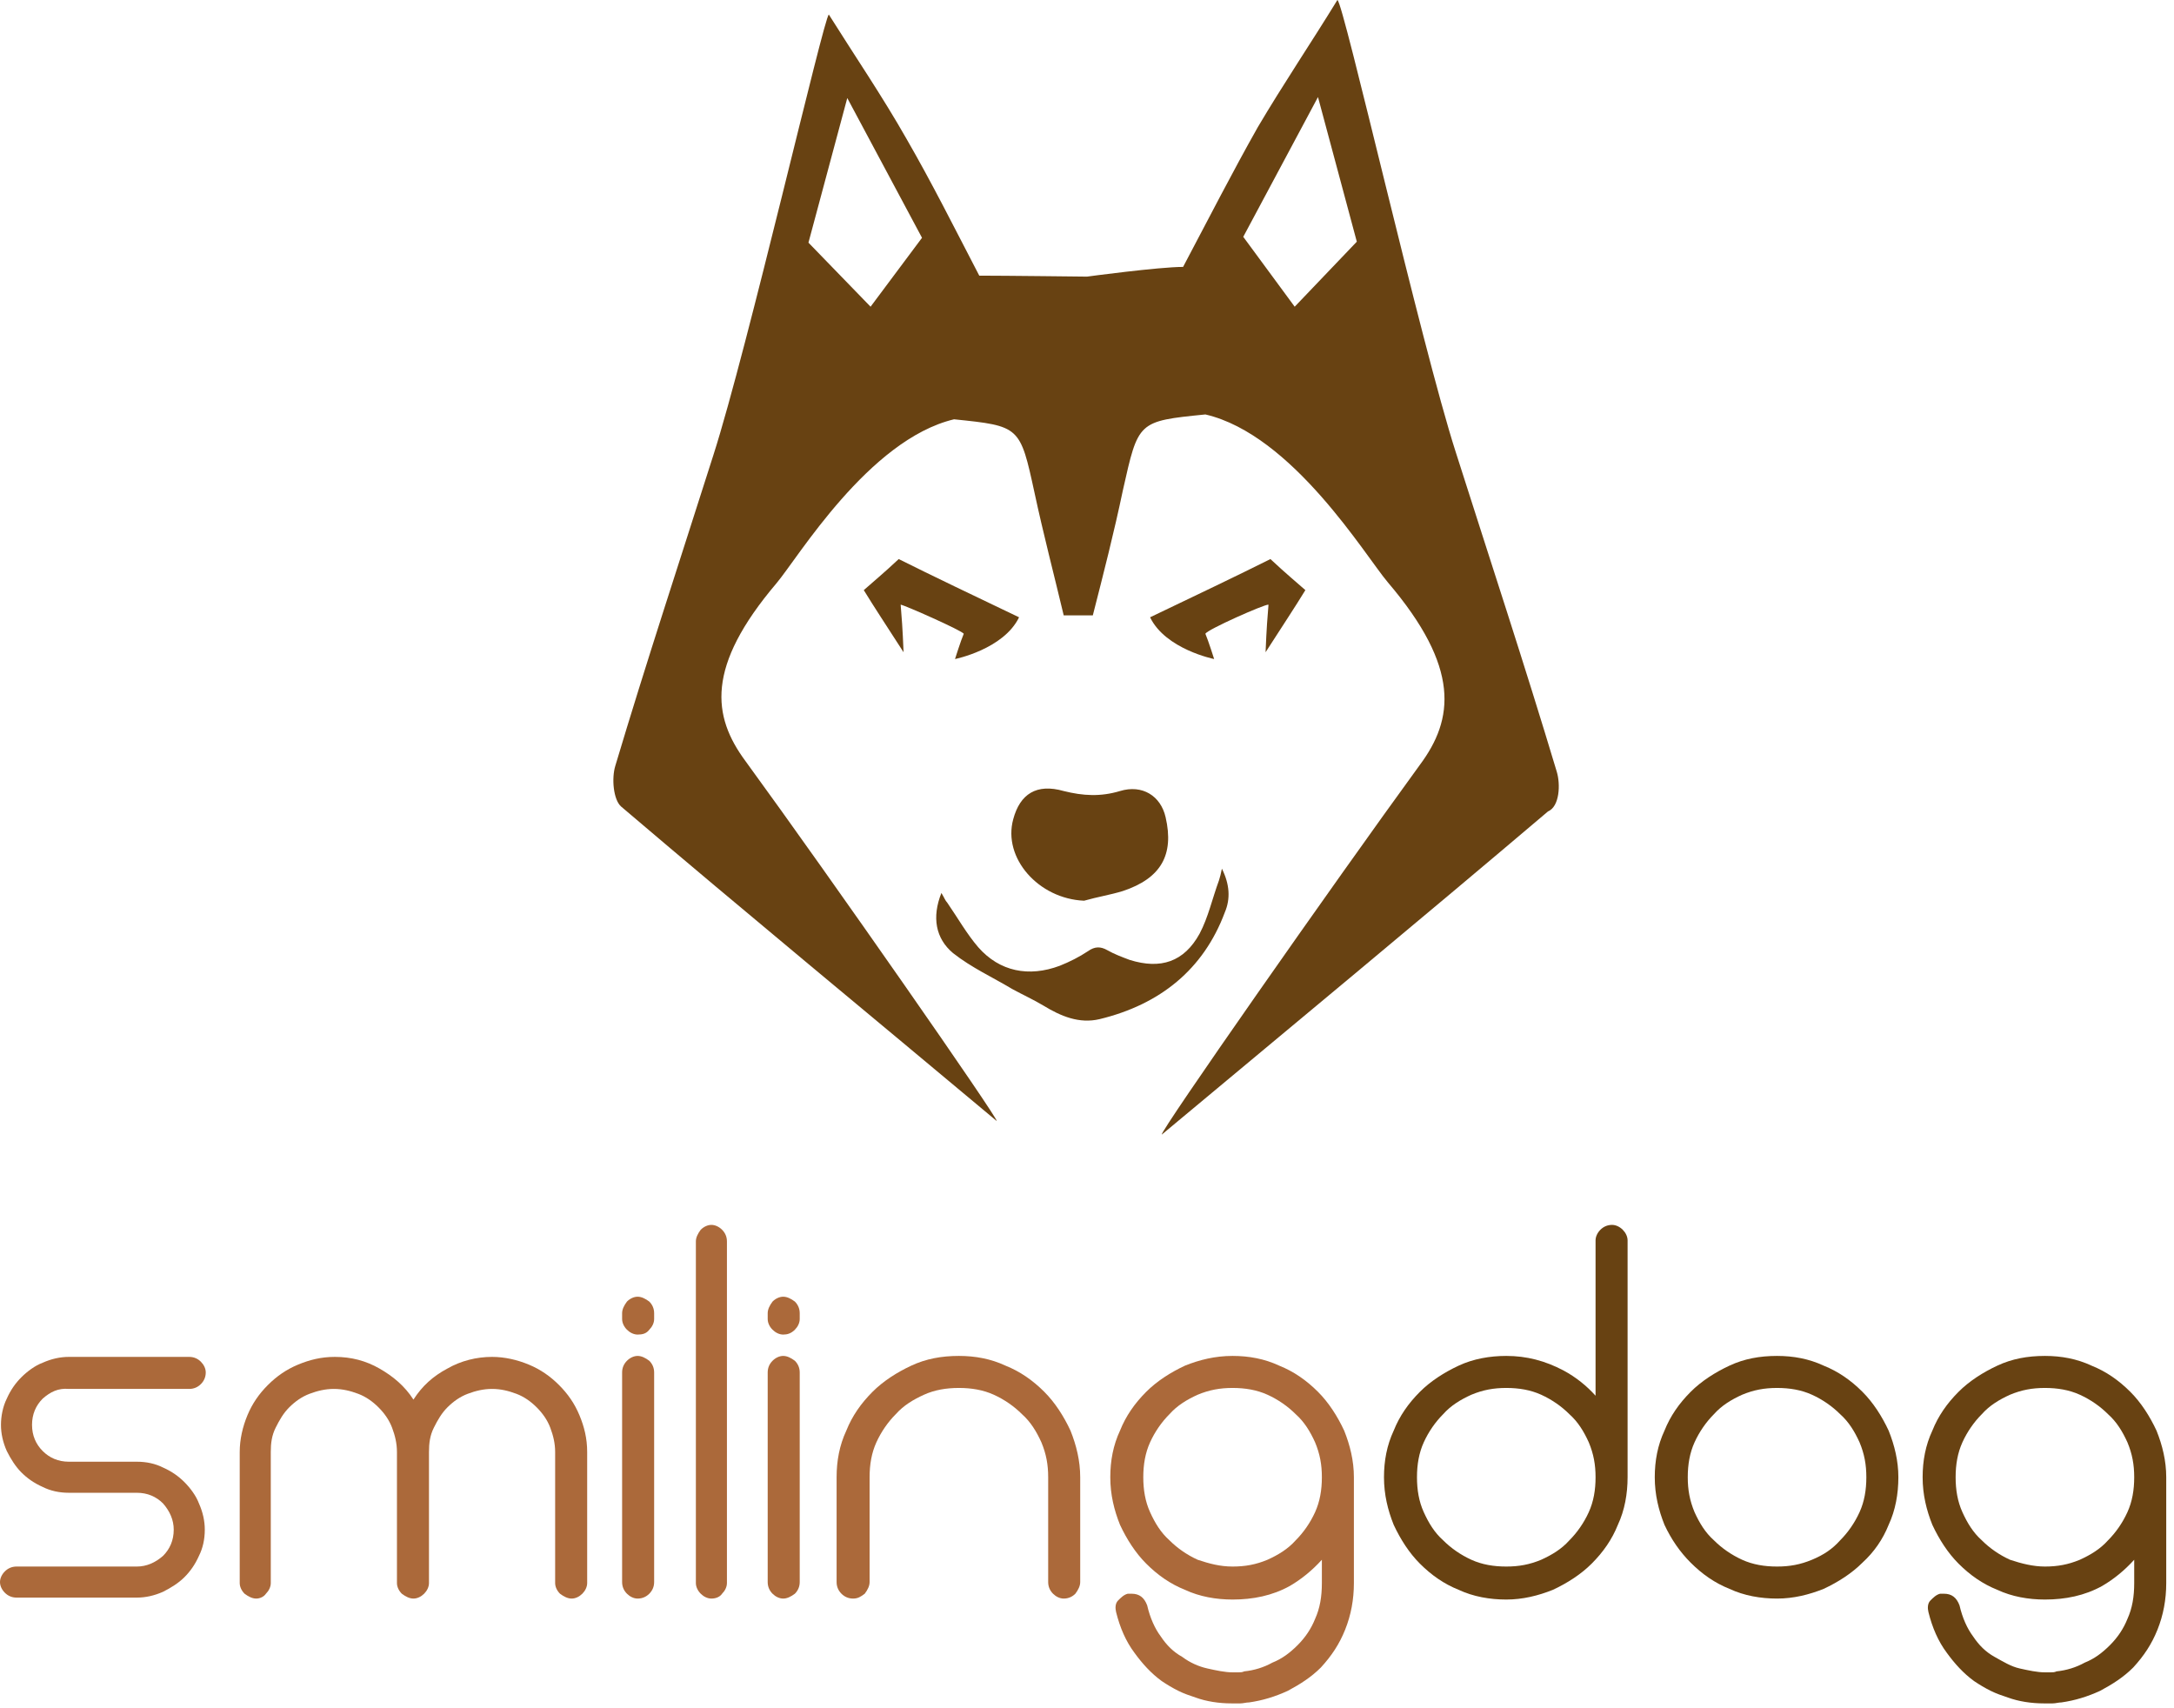 <svg width="224" height="176" viewBox="0 0 224 176" fill="none" xmlns="http://www.w3.org/2000/svg">
<path d="M4.4 144.1C3.7 144.8 3.3 145.7 3.3 146.8C3.3 147.9 3.7 148.8 4.4 149.5C5.1 150.2 6 150.6 7.1 150.6H14.1C15.1 150.6 16 150.8 16.8 151.2C17.7 151.6 18.4 152.1 19 152.7C19.6 153.3 20.2 154.1 20.5 154.9C20.9 155.8 21.1 156.7 21.1 157.6C21.1 158.6 20.9 159.5 20.5 160.3C20.1 161.2 19.6 161.9 19 162.5C18.4 163.1 17.6 163.6 16.8 164C15.9 164.4 15 164.6 14.1 164.6H1.7C1.2 164.6 0.8 164.4 0.5 164.1C0.2 163.8 0 163.4 0 163C0 162.6 0.2 162.2 0.5 161.9C0.8 161.6 1.2 161.4 1.7 161.4H14.1C15.1 161.4 16 161 16.8 160.3C17.5 159.6 17.9 158.7 17.9 157.6C17.9 156.6 17.5 155.7 16.8 154.9C16.1 154.2 15.2 153.8 14.1 153.8H7.1C6.1 153.8 5.2 153.6 4.4 153.2C3.5 152.8 2.8 152.3 2.2 151.7C1.6 151.1 1.1 150.3 0.7 149.5C0.3 148.6 0.1 147.7 0.1 146.8C0.1 145.9 0.3 144.9 0.7 144.1C1.1 143.2 1.6 142.5 2.2 141.9C2.8 141.3 3.6 140.7 4.4 140.4C5.3 140 6.2 139.8 7.1 139.8H19.5C20 139.8 20.4 140 20.7 140.3C21 140.6 21.2 141 21.2 141.4C21.2 141.9 21 142.3 20.7 142.6C20.4 142.9 20 143.1 19.5 143.1H7.1C6 143 5.2 143.4 4.4 144.1Z" fill="#AB693A"/>
<path d="M26.4 164.7C26 164.7 25.6 164.5 25.2 164.2C24.9 163.9 24.7 163.5 24.7 163.1V149.6C24.7 148.3 25 147 25.5 145.8C26 144.6 26.7 143.6 27.6 142.7C28.5 141.8 29.5 141.1 30.7 140.6C31.9 140.1 33.1 139.8 34.5 139.8C36.2 139.8 37.7 140.2 39.1 141C40.5 141.8 41.7 142.8 42.6 144.2C43.5 142.8 44.6 141.8 46.1 141C47.5 140.2 49.1 139.8 50.7 139.8C52 139.8 53.3 140.1 54.5 140.6C55.7 141.1 56.7 141.8 57.6 142.7C58.5 143.6 59.2 144.6 59.7 145.8C60.2 147 60.5 148.2 60.5 149.6V163.1C60.5 163.5 60.3 163.9 60 164.2C59.7 164.5 59.3 164.7 58.9 164.7C58.5 164.7 58.1 164.5 57.7 164.2C57.4 163.9 57.2 163.5 57.2 163.1V149.6C57.2 148.7 57 147.9 56.7 147.1C56.4 146.3 55.9 145.6 55.3 145C54.7 144.4 54 143.9 53.2 143.6C52.4 143.3 51.6 143.1 50.7 143.1C49.8 143.1 49 143.3 48.2 143.6C47.4 143.9 46.7 144.4 46.1 145C45.5 145.6 45.1 146.3 44.7 147.1C44.3 147.9 44.2 148.7 44.2 149.6V163.1C44.2 163.5 44 163.9 43.7 164.2C43.4 164.5 43 164.7 42.6 164.7C42.2 164.7 41.8 164.5 41.4 164.2C41.1 163.9 40.9 163.5 40.9 163.1V149.6C40.9 148.7 40.7 147.9 40.4 147.1C40.1 146.3 39.6 145.6 39 145C38.4 144.4 37.7 143.9 36.9 143.6C36.1 143.3 35.3 143.1 34.4 143.1C33.5 143.1 32.7 143.3 31.9 143.6C31.1 143.9 30.4 144.4 29.8 145C29.2 145.6 28.8 146.3 28.4 147.1C28 147.9 27.9 148.7 27.9 149.6V163.1C27.9 163.5 27.7 163.9 27.4 164.2C27.2 164.5 26.8 164.7 26.4 164.7Z" fill="#AB693A"/>
<path d="M65.7 137.5C65.3 137.5 64.9 137.3 64.6 137C64.3 136.7 64.1 136.3 64.1 135.9V135.3C64.1 134.9 64.3 134.5 64.6 134.1C64.9 133.8 65.3 133.6 65.7 133.6C66.1 133.6 66.5 133.8 66.9 134.1C67.2 134.4 67.4 134.8 67.4 135.3V135.9C67.4 136.3 67.2 136.7 66.9 137C66.6 137.4 66.2 137.5 65.7 137.5ZM65.7 164.7C65.3 164.7 64.9 164.5 64.6 164.2C64.3 163.9 64.1 163.5 64.1 163V141.4C64.1 140.9 64.3 140.5 64.6 140.2C64.9 139.9 65.3 139.7 65.7 139.7C66.1 139.7 66.5 139.9 66.9 140.2C67.2 140.5 67.4 140.9 67.4 141.4V163C67.4 163.5 67.2 163.9 66.9 164.2C66.6 164.5 66.2 164.7 65.7 164.7Z" fill="#AB693A"/>
<path d="M73.3 164.7C72.9 164.7 72.5 164.5 72.2 164.2C71.9 163.9 71.7 163.5 71.7 163.1V127.9C71.7 127.5 71.9 127.1 72.2 126.7C72.5 126.4 72.9 126.2 73.3 126.2C73.7 126.2 74.1 126.4 74.4 126.7C74.7 127 74.9 127.4 74.9 127.9V163.1C74.9 163.5 74.7 163.9 74.4 164.2C74.2 164.5 73.8 164.7 73.3 164.7Z" fill="#AB693A"/>
<path d="M80.7 137.5C80.3 137.5 79.9 137.3 79.6 137C79.3 136.7 79.1 136.3 79.1 135.9V135.3C79.1 134.9 79.3 134.5 79.6 134.1C79.9 133.8 80.3 133.6 80.7 133.6C81.1 133.6 81.5 133.8 81.9 134.1C82.2 134.4 82.4 134.8 82.4 135.3V135.9C82.4 136.3 82.2 136.7 81.9 137C81.5 137.4 81.1 137.5 80.7 137.5ZM80.7 164.7C80.3 164.7 79.9 164.5 79.6 164.2C79.3 163.9 79.1 163.5 79.1 163V141.4C79.1 140.9 79.3 140.5 79.6 140.2C79.9 139.9 80.3 139.7 80.7 139.7C81.1 139.7 81.5 139.9 81.9 140.2C82.2 140.5 82.4 140.9 82.4 141.4V163C82.4 163.5 82.2 163.9 81.9 164.2C81.5 164.5 81.1 164.7 80.7 164.7Z" fill="#AB693A"/>
<path d="M87.9 164.7C87.4 164.7 87 164.5 86.7 164.2C86.4 163.9 86.2 163.5 86.2 163V152.2C86.2 150.5 86.5 148.9 87.2 147.4C87.8 145.9 88.7 144.6 89.9 143.4C91 142.3 92.4 141.4 93.9 140.7C95.4 140 97 139.7 98.8 139.7C100.5 139.7 102.1 140 103.6 140.7C105.1 141.3 106.4 142.2 107.6 143.4C108.7 144.5 109.6 145.9 110.3 147.4C110.9 148.9 111.3 150.5 111.3 152.2V163C111.3 163.4 111.1 163.8 110.8 164.2C110.5 164.5 110.1 164.7 109.6 164.7C109.2 164.7 108.8 164.5 108.5 164.2C108.2 163.9 108 163.5 108 163V152.2C108 150.9 107.8 149.8 107.3 148.6C106.8 147.5 106.2 146.5 105.3 145.7C104.5 144.9 103.5 144.2 102.4 143.7C101.3 143.2 100.1 143 98.8 143C97.5 143 96.3 143.2 95.2 143.7C94.1 144.2 93.1 144.8 92.3 145.7C91.5 146.5 90.8 147.5 90.3 148.6C89.8 149.7 89.6 150.9 89.6 152.2V163C89.6 163.4 89.4 163.8 89.1 164.2C88.7 164.5 88.4 164.7 87.9 164.7Z" fill="#AB693A"/>
<path d="M139.5 163.1C139.5 164.8 139.2 166.4 138.6 167.9C138 169.4 137.2 170.6 136.1 171.8C135.1 172.8 134 173.5 132.7 174.2C131.4 174.8 130.1 175.2 128.7 175.4C128.4 175.4 128.1 175.5 127.8 175.5C127.5 175.5 127.2 175.5 126.9 175.5C125.6 175.5 124.3 175.3 123.2 174.9C122.6 174.7 122 174.5 121.4 174.2C120.8 173.9 120.3 173.6 119.7 173.2C118.6 172.4 117.7 171.4 116.9 170.3C116 169.1 115.4 167.7 115 166.1C114.9 165.7 114.9 165.2 115.2 164.9C115.5 164.6 115.8 164.3 116.2 164.2C116.3 164.2 116.3 164.2 116.4 164.2C116.5 164.2 116.5 164.2 116.6 164.2C117.4 164.2 117.9 164.6 118.2 165.4C118.5 166.7 119 167.8 119.6 168.6C120.2 169.5 120.9 170.2 121.8 170.7C122.6 171.3 123.5 171.7 124.4 171.9C125.3 172.1 126.2 172.3 127 172.3C127.2 172.3 127.4 172.3 127.6 172.3C127.8 172.3 128 172.3 128.2 172.2C129.2 172.1 130.2 171.8 131.1 171.3C132.1 170.9 132.9 170.3 133.7 169.5C134.5 168.7 135.1 167.8 135.5 166.8C136 165.7 136.2 164.5 136.2 163.1V160.7C135.2 161.8 134.1 162.7 132.9 163.4C131.1 164.4 129.1 164.8 127 164.8C125.3 164.8 123.6 164.5 122.1 163.8C120.6 163.2 119.3 162.3 118.1 161.1C117 160 116.1 158.6 115.4 157.1C114.8 155.6 114.4 154 114.4 152.2C114.4 150.5 114.7 148.9 115.4 147.4C116 145.9 116.9 144.6 118.1 143.4C119.2 142.3 120.6 141.4 122.1 140.7C123.6 140.1 125.2 139.7 127 139.7C128.7 139.7 130.3 140 131.8 140.7C133.3 141.3 134.6 142.2 135.8 143.4C136.9 144.5 137.8 145.9 138.5 147.4C139.1 148.9 139.5 150.5 139.5 152.2V163.1V163.1ZM127 161.4C128.3 161.4 129.4 161.2 130.6 160.7C131.7 160.2 132.7 159.6 133.5 158.7C134.3 157.9 135 156.9 135.5 155.8C136 154.7 136.2 153.5 136.2 152.2C136.2 150.9 136 149.8 135.5 148.6C135 147.5 134.4 146.5 133.5 145.7C132.7 144.9 131.7 144.2 130.6 143.7C129.5 143.2 128.3 143 127 143C125.7 143 124.6 143.2 123.4 143.7C122.3 144.2 121.3 144.8 120.5 145.7C119.7 146.5 119 147.5 118.5 148.6C118 149.7 117.8 150.9 117.8 152.2C117.8 153.5 118 154.7 118.5 155.8C119 156.9 119.6 157.9 120.5 158.7C121.3 159.5 122.3 160.2 123.4 160.7C124.6 161.1 125.7 161.4 127 161.4Z" fill="#AB693A"/>
<path d="M155.2 139.7C157.3 139.7 159.2 140.2 161.1 141.2C162.4 141.9 163.5 142.8 164.4 143.8V127.8C164.4 127.4 164.6 127 164.9 126.7C165.2 126.4 165.6 126.2 166.1 126.2C166.5 126.2 166.9 126.4 167.2 126.7C167.5 127 167.7 127.4 167.7 127.8V152.2C167.7 153.9 167.4 155.6 166.7 157.1C166.1 158.6 165.2 159.9 164 161.1C162.9 162.2 161.5 163.1 160 163.8C158.5 164.4 156.9 164.8 155.2 164.8C153.5 164.8 151.8 164.5 150.3 163.8C148.8 163.2 147.5 162.3 146.3 161.1C145.2 160 144.3 158.6 143.6 157.1C143 155.6 142.6 154 142.6 152.2C142.6 150.5 142.9 148.9 143.6 147.4C144.2 145.9 145.1 144.6 146.3 143.4C147.4 142.3 148.8 141.4 150.3 140.7C151.8 140 153.5 139.7 155.2 139.7ZM164.4 152.2C164.4 150.9 164.2 149.8 163.7 148.6C163.2 147.5 162.6 146.5 161.7 145.7C160.9 144.9 159.9 144.2 158.8 143.7C157.7 143.2 156.5 143 155.2 143C153.9 143 152.8 143.2 151.6 143.7C150.5 144.2 149.5 144.8 148.7 145.7C147.9 146.5 147.2 147.5 146.7 148.6C146.2 149.7 146 150.9 146 152.2C146 153.5 146.2 154.7 146.7 155.8C147.2 156.9 147.8 157.9 148.7 158.7C149.5 159.5 150.5 160.2 151.6 160.7C152.7 161.2 153.9 161.4 155.2 161.4C156.5 161.4 157.6 161.2 158.8 160.7C159.9 160.2 160.9 159.6 161.7 158.7C162.5 157.9 163.2 156.9 163.7 155.8C164.2 154.7 164.4 153.5 164.4 152.2Z" fill="#684212"/>
<path d="M183.1 164.7C181.4 164.7 179.7 164.4 178.2 163.7C176.7 163.1 175.4 162.2 174.2 161C173.1 159.9 172.2 158.6 171.5 157.1C170.9 155.6 170.5 154 170.5 152.2C170.5 150.5 170.8 148.9 171.5 147.4C172.1 145.9 173 144.6 174.2 143.4C175.3 142.3 176.7 141.4 178.2 140.7C179.7 140 181.3 139.7 183.1 139.7C184.8 139.7 186.4 140 187.9 140.7C189.4 141.3 190.7 142.2 191.9 143.4C193 144.5 193.9 145.9 194.6 147.4C195.2 148.9 195.6 150.5 195.6 152.2C195.6 153.9 195.3 155.6 194.6 157.1C194 158.6 193.1 159.9 191.9 161C190.8 162.1 189.4 163 187.9 163.7C186.4 164.3 184.8 164.7 183.1 164.7ZM183.1 143C181.8 143 180.7 143.2 179.5 143.7C178.4 144.2 177.4 144.8 176.6 145.7C175.8 146.5 175.1 147.5 174.6 148.6C174.1 149.7 173.9 150.9 173.9 152.2C173.9 153.5 174.1 154.6 174.6 155.8C175.1 156.9 175.7 157.9 176.6 158.7C177.4 159.5 178.4 160.2 179.5 160.7C180.6 161.2 181.8 161.4 183.1 161.4C184.4 161.4 185.5 161.2 186.7 160.7C187.9 160.2 188.8 159.6 189.6 158.7C190.4 157.9 191.1 156.9 191.6 155.8C192.1 154.7 192.3 153.5 192.3 152.2C192.3 150.9 192.1 149.8 191.6 148.6C191.1 147.5 190.5 146.5 189.6 145.7C188.8 144.9 187.8 144.2 186.7 143.7C185.6 143.2 184.4 143 183.1 143Z" fill="#684212"/>
<path d="M223.2 163.1C223.2 164.8 222.9 166.4 222.3 167.9C221.7 169.4 220.9 170.6 219.8 171.8C218.8 172.8 217.7 173.5 216.4 174.2C215.1 174.8 213.8 175.2 212.4 175.4C212.1 175.4 211.8 175.5 211.5 175.5C211.2 175.5 210.9 175.5 210.6 175.5C209.3 175.5 208 175.3 206.9 174.9C206.3 174.7 205.7 174.5 205.1 174.2C204.5 173.9 204 173.6 203.4 173.2C202.3 172.4 201.4 171.4 200.6 170.3C199.7 169.1 199.1 167.7 198.7 166.1C198.6 165.7 198.6 165.2 198.9 164.9C199.2 164.6 199.5 164.3 199.9 164.2C200 164.2 200 164.2 200.1 164.2C200.2 164.2 200.2 164.2 200.3 164.2C201.1 164.2 201.6 164.6 201.9 165.4C202.2 166.7 202.7 167.8 203.3 168.6C203.9 169.5 204.6 170.2 205.5 170.7C206.4 171.2 207.2 171.7 208.1 171.9C209 172.1 209.9 172.3 210.7 172.3C210.9 172.3 211.1 172.3 211.3 172.3C211.5 172.3 211.7 172.3 211.9 172.2C212.9 172.1 213.9 171.8 214.8 171.3C215.8 170.9 216.6 170.3 217.4 169.5C218.2 168.7 218.8 167.8 219.2 166.8C219.7 165.7 219.9 164.5 219.9 163.1V160.7C218.9 161.8 217.8 162.7 216.6 163.4C214.8 164.4 212.8 164.8 210.7 164.8C209 164.8 207.3 164.5 205.8 163.8C204.3 163.2 203 162.3 201.8 161.1C200.7 160 199.8 158.6 199.1 157.1C198.5 155.6 198.1 154 198.1 152.2C198.1 150.5 198.4 148.9 199.1 147.4C199.7 145.9 200.6 144.6 201.8 143.4C202.9 142.3 204.3 141.4 205.8 140.7C207.3 140 208.9 139.7 210.7 139.7C212.4 139.7 214 140 215.5 140.7C217 141.3 218.3 142.2 219.5 143.4C220.6 144.5 221.5 145.9 222.2 147.4C222.8 148.9 223.2 150.5 223.2 152.2V163.1V163.1ZM210.7 161.4C212 161.4 213.1 161.2 214.3 160.7C215.4 160.2 216.4 159.6 217.2 158.7C218 157.9 218.7 156.9 219.2 155.8C219.7 154.7 219.9 153.5 219.9 152.2C219.9 150.9 219.7 149.8 219.2 148.6C218.7 147.5 218.1 146.5 217.2 145.7C216.4 144.9 215.4 144.2 214.3 143.7C213.2 143.2 212 143 210.7 143C209.4 143 208.3 143.2 207.1 143.7C206 144.2 205 144.8 204.2 145.7C203.4 146.5 202.7 147.5 202.2 148.6C201.7 149.7 201.5 150.9 201.5 152.2C201.5 153.5 201.7 154.7 202.2 155.8C202.7 156.9 203.3 157.9 204.2 158.7C205 159.5 206 160.2 207.1 160.7C208.3 161.1 209.5 161.4 210.7 161.4Z" fill="#684212"/>
<path d="M92.8 62.3C92.9 63.5 93 64.7 93.1 67.2C91.3 64.4 90.1 62.6 89 60.8C89.9 60 91 59.1 92.6 57.6C96 59.3 100.4 61.4 105 63.6C103.4 66.9 98.4 67.9 98.4 67.9C98.4 67.9 99 66 99.3 65.3C99.2 65 93.1 62.3 92.8 62.3Z" fill="#684212"/>
<path d="M130.7 62.3C130.6 63.5 130.5 64.7 130.4 67.2C132.2 64.4 133.4 62.6 134.5 60.8C133.6 60 132.5 59.1 130.9 57.6C127.5 59.3 123.1 61.4 118.5 63.6C120.1 66.9 125.1 67.9 125.1 67.9C125.1 67.9 124.5 66 124.2 65.3C124.3 64.9 130.4 62.2 130.7 62.3Z" fill="#684212"/>
<path d="M160.4 79.5C157.1 68.5 153.5 57.6 150 46.6C146.4 35.4 138.4 0.1 137.8 0C135.1 4.4 132.2 8.7 129.6 13.1C127 17.7 124.6 22.4 121.9 27.5C119.4 27.5 112 28.5 112 28.5C112 28.5 103.4 28.4 100.9 28.4C98.3 23.4 96 18.8 93.4 14.3C90.9 9.9 88.1 5.8 85.4 1.5C84.9 1.7 77 36 73.5 46.9C70.1 57.6 66.6 68.2 63.4 78.9C63 80.2 63.2 82.4 64 83.1C76.8 94 89.8 104.7 102.7 115.5C102.9 115.3 85.7 90.6 76.8 78.4C73.4 73.8 72.7 68.7 80 60.1C82.2 57.5 89.5 45.3 98.3 43.2C105.1 43.9 105.1 43.9 106.6 50.8C107.5 55 108.6 59.2 109.6 63.4H112.6C113.7 59.1 114.8 54.8 115.7 50.5C117.3 43.4 117.2 43.4 124.2 42.7C133.2 44.8 140.7 57.3 143 60C150.5 68.8 149.8 74.1 146.3 78.8C137.2 91.3 119.5 116.6 119.7 116.9C133 105.8 146.3 94.8 159.5 83.6C160.7 83.1 160.8 80.8 160.4 79.5ZM89.7 31.6L83.3 25L87.3 10.1L95 24.5L89.7 31.6ZM133.4 31.6L128.1 24.4L135.8 10L139.8 24.9L133.4 31.6Z" fill="#684212"/>
<path d="M111.7 92.8C107 92.6 103.3 88.4 104.4 84.4C105.1 81.8 106.8 80.7 109.6 81.5C111.6 82 113.4 82.1 115.4 81.5C117.7 80.8 119.6 82 120.1 84.2C121 88.1 119.6 90.5 115.7 91.8C114.4 92.2 113.1 92.4 111.7 92.8Z" fill="#684212"/>
<path d="M97 92C97.3 92.5 97.4 92.8 97.6 93C98.7 94.6 99.6 96.2 100.8 97.6C103 100.1 106 100.7 109.2 99.5C110.2 99.1 111.2 98.6 112.1 98C112.8 97.5 113.4 97.5 114.1 97.9C114.8 98.3 115.6 98.6 116.4 98.9C119.6 99.9 122 99.1 123.6 96.2C124.5 94.5 124.9 92.6 125.6 90.7C125.7 90.4 125.8 90 125.9 89.5C126.7 91.1 126.8 92.6 126.2 94C124 99.9 119.5 103.5 113.3 105C111.2 105.5 109.3 104.7 107.5 103.6C106.5 103 105.4 102.5 104.3 101.9C102.3 100.7 100.1 99.7 98.2 98.2C96.4 96.7 96 94.5 97 92Z" fill="#684212"/>
</svg>
